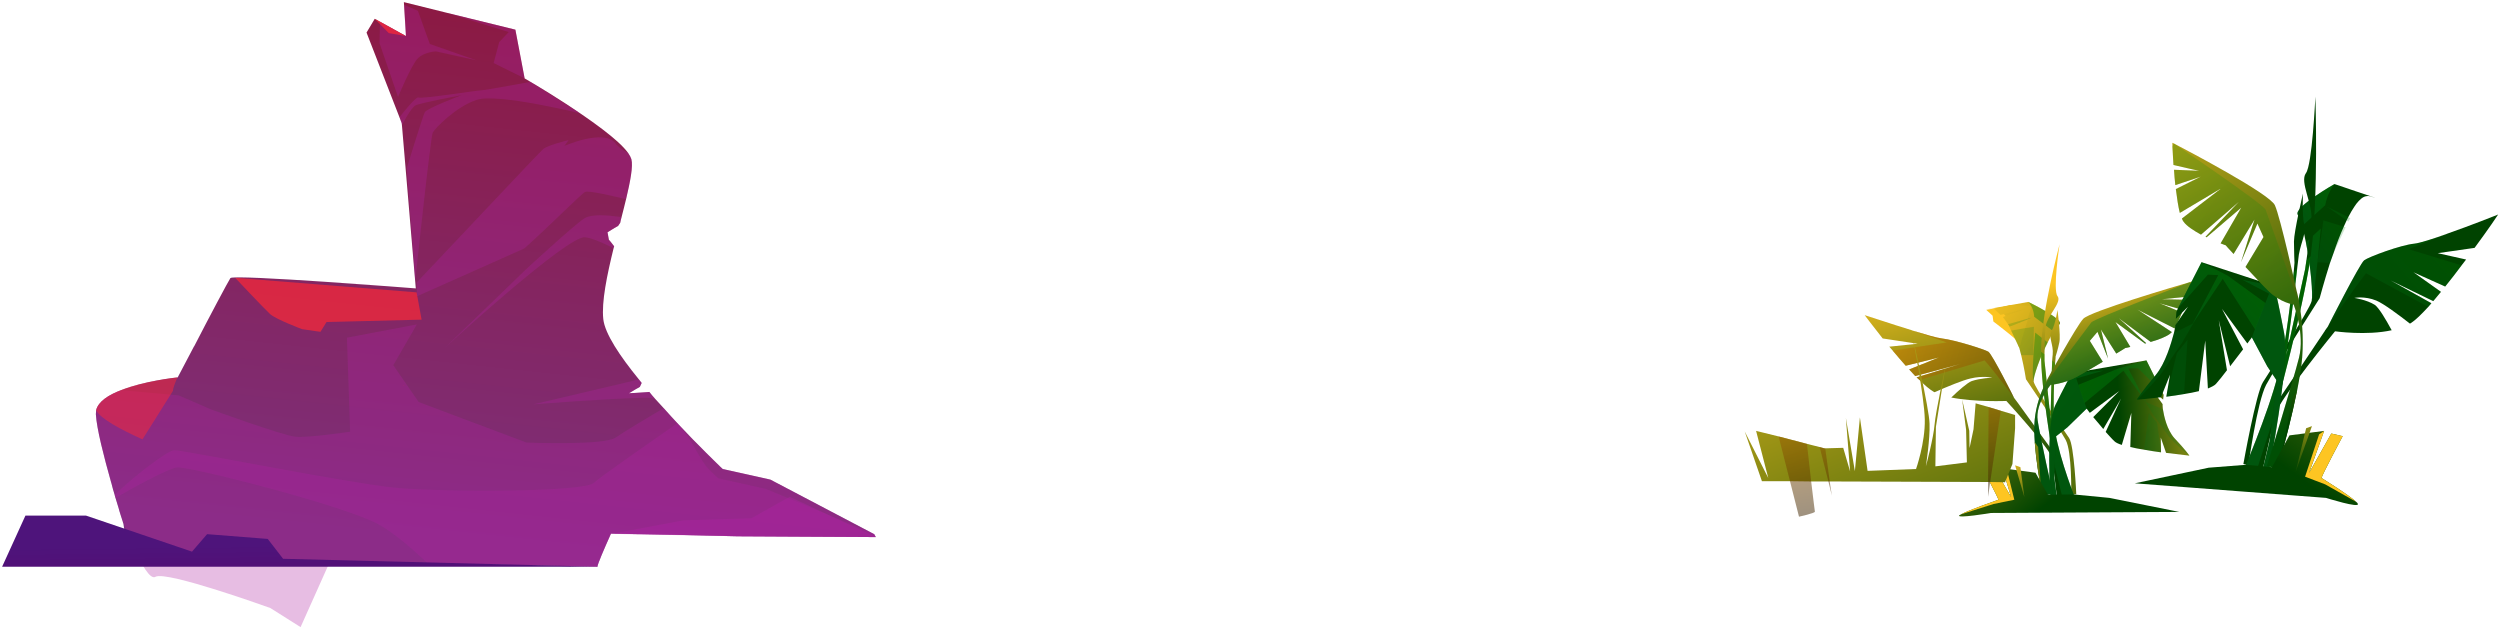<svg version="1.2" xmlns="http://www.w3.org/2000/svg" viewBox="0 0 944 237" width="944" height="237"><defs><linearGradient id="P" gradientUnits="userSpaceOnUse"/><linearGradient id="g1" x1="101" y1="-74.3" x2="72" y2="194.3" href="#P"><stop stop-color="#91122f"/><stop offset="1" stop-color="#7d307d"/></linearGradient><linearGradient id="g2" x1="114.3" y1="205.5" x2="114.7" y2="243.6" href="#P"><stop stop-color="#4e147b"/><stop offset="1" stop-color="#5c0067"/></linearGradient><linearGradient id="g3" x1="790.2" y1="51.6" x2="876.5" y2="112.7" href="#P"><stop stop-color="#fdc522"/><stop offset="1" stop-color="#004300"/></linearGradient><linearGradient id="g4" x1="752.4" y1="102" x2="865.1" y2="181.7" href="#P"><stop stop-color="#fdc522"/><stop offset="1" stop-color="#004300"/></linearGradient><linearGradient id="g5" x1="776.4" y1="111" x2="790.4" y2="120.9" href="#P"><stop stop-color="#008f00"/><stop offset="1" stop-color="#007322"/></linearGradient><linearGradient id="g6" x1="770.5" y1="107.5" x2="783.9" y2="116.9" href="#P"><stop stop-color="#008f00"/><stop offset="1" stop-color="#007322"/></linearGradient><linearGradient id="g7" x1="759.9" y1="118.2" x2="767" y2="123.2" href="#P"><stop stop-color="#008f00"/><stop offset="1" stop-color="#007322"/></linearGradient><linearGradient id="g8" x1="763.5" y1="118.4" x2="774.5" y2="126.2" href="#P"><stop stop-color="#008f00"/><stop offset="1" stop-color="#007322"/></linearGradient><linearGradient id="g9" x1="765.3" y1="86.4" x2="790.5" y2="180.8" href="#P"><stop stop-color="#fdc522"/><stop offset="1" stop-color="#004300"/></linearGradient><linearGradient id="g10" x1="1179.3" y1="75.7" x2="1183.9" y2="135.7" href="#P"><stop stop-color="#fdc522"/><stop offset="1" stop-color="#004300"/></linearGradient><linearGradient id="g11" x1="761.7" y1="151.7" x2="761.7" y2="151.8" href="#P"><stop stop-color="#008f00"/><stop offset="1" stop-color="#007322"/></linearGradient><linearGradient id="g12" x1="688.5" y1="106.1" x2="834.3" y2="153.9" href="#P"><stop offset="0" stop-color="#fd9400"/><stop offset="1"/></linearGradient><linearGradient id="g13" x1="979.9" y1="125" x2="982.6" y2="160.6" href="#P"><stop stop-color="#008f00"/><stop offset="1" stop-color="#007322"/></linearGradient><linearGradient id="g14" x1="852" y1="184.3" x2="802.2" y2="187.3" href="#P"><stop stop-color="#fdc522"/><stop offset="1" stop-color="#004300"/></linearGradient><linearGradient id="g15" x1="737.5" y1="66" x2="816.2" y2="128.1" href="#P"><stop stop-color="#008f00"/><stop offset="1" stop-color="#007322"/></linearGradient><linearGradient id="g16" x1="791.7" y1="116.1" x2="831.4" y2="147.5" href="#P"><stop stop-color="#008f00"/><stop offset="1" stop-color="#007322"/></linearGradient><linearGradient id="g17" x1="792.6" y1="128.1" x2="818.8" y2="148.8" href="#P"><stop stop-color="#008f00"/><stop offset="1" stop-color="#007322"/></linearGradient><linearGradient id="g18" x1="800.5" y1="131.3" x2="823.9" y2="149.8" href="#P"><stop stop-color="#008f00"/><stop offset="1" stop-color="#007322"/></linearGradient><linearGradient id="g19" x1="831.8" y1="88.4" x2="847.9" y2="135.6" href="#P"><stop stop-color="#fdc522"/><stop offset="1" stop-color="#004300"/></linearGradient><linearGradient id="g20" x1="814.8" y1="68.4" x2="837.9" y2="106.2" href="#P"><stop stop-color="#008f00"/><stop offset="1" stop-color="#007322"/></linearGradient><linearGradient id="g21" x1="762.7" y1="103.6" x2="813.1" y2="120" href="#P"><stop stop-color="#fdc522"/><stop offset="1" stop-color="#004300"/></linearGradient><linearGradient id="g22" x1="729" y1="107.2" x2="786.6" y2="179.2" href="#P"><stop stop-color="#fdc522"/><stop offset="1" stop-color="#004300"/></linearGradient><linearGradient id="g23" x1="770.2" y1="196.6" x2="777" y2="205.6" href="#P"><stop stop-color="#fdc522"/><stop offset="1" stop-color="#004300"/></linearGradient><linearGradient id="g24" x1="788.5" y1="156.9" x2="800" y2="178.9" href="#P"><stop stop-color="#fdc522"/><stop offset="1" stop-color="#004300"/></linearGradient><linearGradient id="g25" x1="702.3" y1="65.5" x2="777.5" y2="261.8" href="#P"><stop stop-color="#fdc522"/><stop offset="1" stop-color="#004300"/></linearGradient><linearGradient id="g26" x1="707.1" y1="123.7" x2="721.4" y2="210.3" href="#P"><stop offset="0" stop-color="#fd9400"/><stop offset="1"/></linearGradient><linearGradient id="g27" x1="722.5" y1="122.1" x2="736.4" y2="206.4" href="#P"><stop offset="0" stop-color="#fd9400"/><stop offset="1"/></linearGradient><linearGradient id="g28" x1="848.6" y1="100.2" x2="862.9" y2="186.8" href="#P"><stop offset="0" stop-color="#fd9400"/><stop offset="1"/></linearGradient><linearGradient id="g29" x1="801.6" y1="-114.2" x2="894.6" y2="-21.2" href="#P"><stop stop-color="#fdc522"/><stop offset="1" stop-color="#004300"/></linearGradient><linearGradient id="g30" x1="871.5" y1="64.3" x2="855" y2="78" href="#P"><stop stop-color="#008f00"/><stop offset="1" stop-color="#007322"/></linearGradient><linearGradient id="g31" x1="878.2" y1="59.5" x2="862.5" y2="72.5" href="#P"><stop stop-color="#008f00"/><stop offset="1" stop-color="#007322"/></linearGradient><linearGradient id="g32" x1="886.7" y1="76" x2="878.3" y2="82.9" href="#P"><stop stop-color="#008f00"/><stop offset="1" stop-color="#007322"/></linearGradient><linearGradient id="g33" x1="883" y1="76.2" x2="870" y2="86.9" href="#P"><stop stop-color="#008f00"/><stop offset="1" stop-color="#007322"/></linearGradient><linearGradient id="g34" x1="540.4" y1="-326.1" x2="750.6" y2="-116" href="#P"><stop stop-color="#fdc522"/><stop offset="1" stop-color="#004300"/></linearGradient><linearGradient id="g35" x1="979.9" y1="-206.9" x2="1045.6" y2="-141.2" href="#P"><stop stop-color="#fdc522"/><stop offset="1" stop-color="#004300"/></linearGradient><linearGradient id="g36" x1="877.5" y1="125.4" x2="877.5" y2="125.5" href="#P"><stop stop-color="#008f00"/><stop offset="1" stop-color="#007322"/></linearGradient><linearGradient id="g37" x1="922.5" y1="63.3" x2="871.7" y2="106.8" href="#P"><stop stop-color="#008f00"/><stop offset="1" stop-color="#007322"/></linearGradient><linearGradient id="g38" x1="661.2" y1="70.9" x2="650.6" y2="123.2" href="#P"><stop stop-color="#008f00"/><stop offset="1" stop-color="#007322"/></linearGradient><linearGradient id="g39" x1="786.7" y1="-6.7" x2="846.7" y2="53.4" href="#P"><stop stop-color="#fdc522"/><stop offset="1" stop-color="#004300"/></linearGradient><linearGradient id="g40" x1="921" y1=".5" x2="827.2" y2="86.8" href="#P"><stop stop-color="#008f00"/><stop offset="1" stop-color="#007322"/></linearGradient><linearGradient id="g41" x1="854.8" y1="70.8" x2="807.5" y2="114.4" href="#P"><stop stop-color="#008f00"/><stop offset="1" stop-color="#007322"/></linearGradient><linearGradient id="g42" x1="851.2" y1="88.4" x2="819.9" y2="117.2" href="#P"><stop stop-color="#008f00"/><stop offset="1" stop-color="#007322"/></linearGradient><linearGradient id="g43" x1="842.5" y1="92.7" x2="814.6" y2="118.3" href="#P"><stop stop-color="#008f00"/><stop offset="1" stop-color="#007322"/></linearGradient><linearGradient id="g44" x1="930.8" y1="-62.1" x2="1011.8" y2="77" href="#P"><stop stop-color="#fdc522"/><stop offset="1" stop-color="#004300"/></linearGradient><linearGradient id="g45" x1="862.1" y1="-30.3" x2="1008.5" y2="60.9" href="#P"><stop stop-color="#008f00"/><stop offset="1" stop-color="#007322"/></linearGradient><linearGradient id="g46" x1="887" y1="54.4" x2="832.1" y2="75" href="#P"><stop stop-color="#fdc522"/><stop offset="1" stop-color="#004300"/></linearGradient><linearGradient id="g47" x1="920.6" y1="61.9" x2="846.1" y2="164.2" href="#P"><stop stop-color="#fdc522"/><stop offset="1" stop-color="#004300"/></linearGradient><linearGradient id="g48" x1="859" y1="191.1" x2="850" y2="203.9" href="#P"><stop stop-color="#fdc522"/><stop offset="1" stop-color="#004300"/></linearGradient><linearGradient id="g49" x1="849.1" y1="131.2" x2="832.5" y2="162.8" href="#P"><stop stop-color="#fdc522"/><stop offset="1" stop-color="#004300"/></linearGradient></defs><style>.a{fill:url(#g1)}.b{opacity:.3;mix-blend-mode:multiply;fill:#ae24a2}.c{opacity:.7;mix-blend-mode:screen;fill:#fd2837}.d{opacity:.3;mix-blend-mode:screen;fill:#fd2837}.e{opacity:.4;mix-blend-mode:multiply;fill:#ae24a2}.f{opacity:.5;mix-blend-mode:screen;fill:#fd2837}.g{fill:url(#g2)}.h{fill:#fdc522}.i{fill:url(#g3)}.j{fill:url(#g4)}.k{opacity:.4;mix-blend-mode:multiply;fill:url(#g5)}.l{opacity:.4;mix-blend-mode:multiply;fill:url(#g6)}.m{opacity:.2;mix-blend-mode:multiply;fill:url(#g7)}.n{opacity:.2;mix-blend-mode:multiply;fill:url(#g8)}.o{fill:url(#g9)}.p{fill:url(#g10)}.q{opacity:.4;mix-blend-mode:multiply;fill:url(#g11)}.r{opacity:.5;mix-blend-mode:color-dodge;fill:url(#g12)}.s{opacity:.4;mix-blend-mode:multiply;fill:url(#g13)}.t{fill:url(#g14)}.u{opacity:.4;mix-blend-mode:multiply;fill:url(#g15)}.v{opacity:.2;mix-blend-mode:multiply;fill:url(#g16)}.w{opacity:.4;mix-blend-mode:multiply;fill:url(#g17)}.x{opacity:.2;mix-blend-mode:multiply;fill:url(#g18)}.y{fill:url(#g19)}.z{opacity:.4;mix-blend-mode:multiply;fill:url(#g20)}.A{fill:url(#g21)}.B{fill:url(#g22)}.C{fill:url(#g23)}.D{fill:url(#g24)}.E{fill:url(#g25)}.F{opacity:.5;mix-blend-mode:color-dodge;fill:url(#g26)}.G{opacity:.5;mix-blend-mode:color-dodge;fill:url(#g27)}.H{opacity:.5;mix-blend-mode:color-dodge;fill:url(#g28)}.I{fill:url(#g29)}.J{opacity:.4;mix-blend-mode:multiply;fill:url(#g30)}.K{opacity:.4;mix-blend-mode:multiply;fill:url(#g31)}.L{opacity:.2;mix-blend-mode:multiply;fill:url(#g32)}.M{opacity:.2;mix-blend-mode:multiply;fill:url(#g33)}.N{fill:url(#g34)}.O{fill:url(#g35)}.P{opacity:.4;mix-blend-mode:multiply;fill:url(#g36)}.Q{opacity:.2;mix-blend-mode:multiply;fill:url(#g37)}.R{opacity:.4;mix-blend-mode:multiply;fill:url(#g38)}.S{fill:url(#g39)}.T{opacity:.4;mix-blend-mode:multiply;fill:url(#g40)}.U{opacity:.2;mix-blend-mode:multiply;fill:url(#g41)}.V{opacity:.4;mix-blend-mode:multiply;fill:url(#g42)}.W{opacity:.2;mix-blend-mode:multiply;fill:url(#g43)}.X{fill:url(#g44)}.Y{opacity:.2;mix-blend-mode:multiply;fill:url(#g45)}.Z{fill:url(#g46)}.a0{fill:url(#g47)}.a1{fill:url(#g48)}.a2{fill:url(#g49)}</style><path class="a" d="m330.1 201.7l-39.2-20.6-18-4c0 0-1.3-1.2-3.5-3.4q0 0-0.1-0.1c-1.6-1.5-3.6-3.6-5.9-5.9q-0.9-0.9-1.8-1.8c-3.4-3.5-7.2-7.5-11-11.8q-1.7-1.8-3.3-3.6-1.1-1.2-2.1-2.5l-7.7 0.5 2.5-1.5 1.6-0.9 0.7-1.5q-0.5-0.7-1.1-1.4c-7.1-8.7-12.8-17.2-13.4-22.7-0.7-6.5 1.4-16.6 3.9-26.8q0.1-0.3 0.2-0.7l-1.4-1.8-0.6-0.7-0.5-2.8 2.6-1.6 1.4-0.8 0.8-1.2q0.2-1.1 0.5-2.1c0.6-2.4 1.2-4.6 1.7-6.8 1.6-6.8 2.7-12.4 2-15.1q-0.3-1-1.2-2.3c-3.5-5-14.2-12.5-23.5-18.6q0 0 0 0c-8.3-5.4-15.6-9.6-15.6-9.6l-3.5-18.4-26-6.4-16.1-4 0.8 12.8-11.8-6.5-3.1 5.2 13.3 34.2 5.3 62.4c0 0-68.8-5.4-70-3.9-0.7 1-8.2 15.1-13.7 25.8q0 0 0 0-0.1 0-0.1 0.1c-3.4 6.4-6.1 11.6-6.1 11.6q0 0 0 0c-1.2 0.1-12.7 1.4-21.3 4.8-4.8 1.8-8.7 4.3-9.5 7.6q-0.1 0.7-0.1 1.5c0.3 5.5 3.1 16.3 5.7 25.5q0 0.2 0.1 0.3 0.6 2.5 1.3 4.7 0.2 0.6 0.3 1.1 0.6 2.1 1.2 3.9l0.3 1.1 0.4 1.3c0.7 2.2 1.1 3.5 1.1 3.5l2 12.8 76 1.4 101 2c-0.1-0.7 2.5-6.7 5.1-12.5l10.9 0.2h0.9l14.7 0.3 21.4 0.5 52.1 0.3z"/><path class="b" d="m330.7 202.8l-52.1-0.3-21.4-0.5-14.7-0.3h-0.9l-10.9-0.2c-2.6 5.8-5.2 11.8-5.1 12.5l-101-2-11.1 24.8-11.4-7.2c0 0-39.3-14.2-43.4-11.8-4 2.4-13.2-23.5-13.2-23.5l-0.4-1.3-0.3-1.1-2.8-9.7-0.1-0.3c-2.6-9.2-5.4-20-5.7-25.5q0-0.8 0.1-1.5c0.8-3.3 4.7-5.8 9.5-7.6l21.7 2 12.2 5.3c0 0 27.2 9.9 31.9 10.3 4.6 0.5 20.6-1.9 20.6-1.9l-1.2-35.5 26.4-5-8.9 15.4 9.6 13.9 40.7 15.3c0 0 29.2 1.2 33.7-1.9 3.1-2.2 12.6-7.8 18.1-11.1 3.8 4.3 7.6 8.3 11 11.8q0.9 0.9 1.8 1.8c2.3 2.3 4.3 4.4 5.9 5.9q0.1 0.1 0.1 0.1c2.2 2.2 3.5 3.4 3.5 3.4l18 4 39.2 20.6z"/><path class="c" d="m157.3 110.4l1.9 10.3-35.9 0.9-2.3 3.7-6.9-1c0 0-9.9-3.7-12.1-5.7-2.3-2.1-13.2-13.7-13.2-13.7z"/><path class="b" d="m201.3 152.7c0 0 27.5-2.2 41.8-2.5q0.6 0 1.2 0 1.6 0 3 0.3-1.1-1.2-2.1-2.5l-7.7 0.5 2.5-1.5 1.6-0.9 0.7-1.5q-0.5-0.7-1.1-1.4l-3.8 1z"/><path class="b" d="m198.4 101.9l-30.4 29.4c0 0 46.6-42.8 53-41.7 2.4 0.3 5.7 1.7 9 3.3q0.9 0.4 1.7 0.8 0.1-0.3 0.2-0.7l-1.4-1.8-0.6-0.7-0.5-2.8 2.6-1.6 1.4-0.8 0.8-1.2q0.2-1.1 0.5-2.1c0 0-0.5-0.1-1.4-0.2-3-0.4-9.9-1.2-12.7 0.7-3.7 2.3-22.2 19.4-22.2 19.4z"/><path class="b" d="m219.1 42.8c0 0-31.2-7.7-39.1-5.1-7.9 2.6-15.9 10.9-16.6 12.4-0.8 1.4-6.6 55.9-6.6 55.9l-3.2-42.5c0 0 6-19.6 6.8-21.1 0.7-1.5 14-6.5 14-6.5 0 0-15.9 3-17.5 3.9-1.7 0.8-5.1 7.4-5.1 7.4l-0.9-3c0 0 6.2-8 7.1-7.4 0.8 0.7 22.2-2.7 23.9-2.7 1.7-0.1 18.4-3.2 18.4-3.2z"/><path class="d" d="m152.1 145.7l0.6-0.2c0 0-0.5-0.1-0.6 0.2z"/><path class="e" d="m298.2 187.6l32.5 15.2-52.1-0.3-47.8-0.9 27.2-5.1 25.7-0.8z"/><path class="b" d="m194.6 11.2l-25.8-6.3 23.3 7.2-3.6 3.8-2.1 7.9 11.7 5.8z"/><path class="b" d="m157.4 106.6v5.3l40.6-18.1c8.9-7.9 21.7-20.8 22.9-21.3 1.3-0.7 11.2 1.7 15.5 2.7 1.6-6.8 2.7-12.4 2-15.1q-0.3-1-1.2-2.3c-2.1-1.1-3.9-2.4-4.9-3.8-4.4-5.4-19.2 1.1-19.2 1.1l1.6-2.2c0 0-7.5 1.8-9.5 3.3-1 0.7-40.5 42.8-47.8 50.4z"/><path class="b" d="m180 22.8l-17.7-6.2-4.5-12.5-5.2-2.3 0.6 11.8-9.7-5.4-0.2 8.1 7 20.3c0 0 5.2-12.5 7.6-14.7 2.5-2.3 6.7-2.5 6.7-2.5z"/><path class="c" d="m141.5 7.1l5.3 5.4 6.4 1.1z"/><path class="f" d="m36.3 154.9c1.6 3.2 9.3 7.3 17.5 11l11.5-18.3c0-0.9 0.7-2.8 1.7-5.1-1.7 0.2-28.5 3.2-30.7 12.4z"/><path class="b" d="m330.7 202.8l-52.1-0.3-21.4-0.5-14.7-0.3h-0.9l-10.9-0.2c-2.6 5.8-5.2 11.8-5.1 12.5l-64-1.2c-5.7-5.4-12.5-11.3-18.3-14.6-12.3-7.1-71.9-22.2-76.4-21.7-3.6 0.4-17.7 8.3-23.3 11.5q-0.1-0.5-0.3-1.1c5.4-5.4 19.7-16.9 22.6-16.9 3.5 0 65.1 12.3 82.7 14.1 17.6 1.8 72.2 1.8 75.7-1.8 2.1-2.1 18.6-13.5 31.5-22.5 5.4 5.8 8.6 14.2 11.8 17.3 0 0.1 3.6 3.5 3.6 3.5l18 4 40.9 17.1z"/><path class="g" d="m0.8 214l8.8-19.3h22.9l40 13.6 5.7-6.6 22.9 1.8 5.8 7.5 119.2 3z"/><path class="h" d="m758.9 115.4l-8.9 1.6 2.4 2.2 0.3 2.2c0 0 10.4 7.8 11.1 9.6 0.7 1.7-4.9-15.6-4.9-15.6z"/><path class="i" d="m781.3 165.4c1.9 2.8 2.7 21.2 2.7 21.2l-1.9 0.2c0 0 0.3-16.3-2.1-20.7-2.4-4.4-15-22.9-15-22.9 0 0-0.6-4.1-1.8-9.1q-0.3-1.3-0.7-2.7c-0.7-2.2-1.4-4.6-2.3-6.7q-0.4-0.9-0.7-1.6-0.3-0.5-0.5-0.9-0.8-1.6-1.7-2.9-0.3-0.4-0.6-0.7c-0.9-1.1-2-1.8-3.1-2q-0.7-0.2-1.4-0.1c-5.4 0.9 1.3-0.3 7-1.3 3.5-0.6 6.7-1.2 6.7-1.2 0 0 13.6 6.6 11.8 8.4-0.7 0.8-1.4 1.8-2.2 2.8-0.8 1.3-1.6 2.6-2.3 4.1-3.1 6-5.5 13.2-5.3 14.7 0.2 2.2 11.5 18.6 13.4 21.4z"/><path class="j" d="m767.2 115.5l-1.5 4.8v0.3l-1 3.3-2.2 7.5-3.1-6.6-0.7-1.5-0.1-0.3-0.4-0.6-1.9-2.7 1-0.4 7.5-2.7-8.1 2-1.3 0.3-2.4-2.2 0.6-0.1 5.6-1.4z"/><path class="k" d="m768.5 125.6l4.7 3.7c-3.1 6-5.5 13.2-5.3 14.7-1-1.3 0.6-18.4 0.6-18.4z"/><path class="l" d="m777.7 122.4c-0.7 0.8-1.4 1.8-2.2 2.8l-7.4-5.6c0 0 0-3.1-2.2-5.6 0 0 13.6 6.6 11.8 8.4z"/><path class="m" d="m759.5 123.1l-0.8 0.2-0.1-0.3-0.4-0.6 0.8-0.2 6.7-1.9 1.6-0.4-1.6 0.7z"/><path class="n" d="m768 123.4l-0.2 10.7h-4.6q-0.3-1.3-0.7-2.7l-3.1-6.6 0.8-0.1 4.5-0.8z"/><path class="o" d="m780.7 188.5l-2.6-0.2c0 0-2.2-11.1-3.1-15.1-1-4-17.4-21.8-17.4-21.8 0 0-11.8 0.5-20.8-1.3 2.8-2.7 6.1-5.6 7.7-6.2 3.2-1.1 7.8-1.3 7.8-1.3 0 0-3.6-0.8-8.2 0.3-2.8 0.6-9.1 3.2-13.6 5.2q-0.2-0.1-0.4-0.2c-1.5-0.9-3.3-2.4-5.3-4.4q-0.5-0.4-1.1-1l16.3-5-16.8 4.5q-1.1-1.2-2.3-2.5l11.2-4.5-12.5 3.1c-1.6-1.8-3.3-3.8-4.9-5.7q-0.6-0.7-1.3-1.5l10.7-1.1-13.2-2c-3.9-4.9-6.7-8.7-6.8-8.8 0.2 0 9.6 3.2 17.8 5.7q0 0 0.2 0.1 0 0 0 0c4.9 1.5 9.3 2.8 11.2 3 5 0.6 16 4.1 17.5 5 1.5 1 9.7 17.4 9.7 17.4 0 0 0.3 0.4 0.8 1.1q0.1 0.1 0.2 0.2 0 0.1 0.1 0.2 0 0 0 0.1 0 0 0 0h0.1c3.5 4.9 14.3 19.8 14.8 20.4 0.6 0.8 4.2 16.3 4.2 16.3z"/><path class="p" d="m772 136.2l2.3 22c0 0 0.3-15.5 0.6-22.1 0.1-0.9 0.1-1.7 0.2-2.2 0.4-3.8-1.8-6.6-0.4-9 1.4-2.3 2.2-7.9 2.2-7.9 0 0 1.3 9.8 0.7 12.3-0.5 2.5-1.4 5.3-1.4 5.3 0 0 0 0.9-0.2 2.5-0.3 5.3-1.1 18.1 0.1 26.1 1.6 10.3 7.9 26.1 7.9 26.1l-7.4-2.4-1.8-15.1c0.5-0.5-4.2-24.1-4.1-39q0-0.6 0-1.2c0.4-14.6 6.8-38.6 7-39.4-0.1 0.6-2.6 17.3-0.8 19.6 1.9 2.3-4.1 7.6-4.5 11.7-0.3 2.8-0.4 7.5-0.4 10.3 0 1.4 0 2.4 0 2.4z"/><path class="q" d="m761.7 151.8q0 0-0.1 0 0 0 0 0z"/><path class="r" d="m761.4 151.4c-1.5-2-8-10.8-12-15.3-3.4 1-20.6 6.2-24.6 7.4q-0.5-0.4-1.1-1l16.3-5-16.8 4.5q-1.1-1.2-2.3-2.5l11.2-4.5-12.5 3.1c-1.6-1.8-3.3-3.8-4.9-5.7l20.4-3.1c-5.8-2-11.8-4.1-13-4.5 4.9 1.5 9.3 2.8 11.2 3 5 0.6 16 4.1 17.5 5 1.5 1 9.7 17.4 9.7 17.4 0 0 0.3 0.4 0.8 1.1q0 0 0.1 0.1z"/><path class="s" d="m784 189.3l-5.4-2.2-3.8-15.3c0.5-0.5-4.2-24.1-4.1-39l1.3 1c0 1.4 0 2.4 0 2.4l2.3 22c0 0 0.3-15.5 0.6-22.1l1.1 1c-0.3 5.3-1.1 18.1 0.1 26.1 1.6 10.3 7.9 26.1 7.9 26.1z"/><path class="t" d="m826.7 172q0 0-0.4 0c-1.1-0.1-4.4-0.5-8.4-1l-2-5.8 0.1 5.2v0.4c-2.1-0.3-4.3-0.6-6.4-1-1.9-0.3-3.6-0.6-5.2-1l0.4-12.9-3.6 12.1c-1.3-0.4-2.3-0.9-2.7-1.3-0.9-0.8-2.1-2.2-3.4-3.6l5.8-12.6-6.7 11.5c-1.3-1.6-2.7-3.2-3.8-4.5l9.9-9.9-11.2 8.3c-0.7-1-1.2-1.6-1.2-1.6l-7.3 7.1-4.3 3.4-0.6 15.5 1.1 8.6-2.5-0.5c0 0-2-27.8 1.9-35.6 3-6.1 5.1-9.9 5.8-11.3q0.4-0.6 0.4-0.6l28-4.8h0.1l6 12.1 0.5 0.9-0.2 1.8-3.8-3.3 3.6 5v0.4c0 0 0 0.6 0.1 1.5 0.4 2.5 1.5 7.8 4.4 11 4 4.2 5.6 6.5 5.6 6.5z"/><path class="u" d="m785.6 147.5c1 3 2.2 6.5 2.3 6.8l-7.3 7.1-4.3 3.4-0.6 15.5 1.1 8.6-2.5-0.5c0 0-2-27.8 1.9-35.6 3-6.1 5.1-9.9 5.8-11.3l0.6-0.6 11.8-1-10.4 3c0 0 0.3 1 0.8 2.4 0.2 0.7 0.5 1.4 0.8 2.2z"/><path class="v" d="m826.7 172q0 0-0.4 0c-2.6-2.4-6.4-5.9-7.5-7.4-1.6-2.3-5.7-7.9-5.7-7.9l-3-4.9 6.6 2.7c0.4 2.5 1.5 7.8 4.4 11 4 4.2 5.6 6.5 5.6 6.5z"/><path class="w" d="m803.6 139.1l6.8 12.9-8.6-12-14.7 12.2c-0.3-0.8-2.1-6.2-2.3-6.9l15.2-6.2 10.5-3 6 12.1-9.1-9.1h-3.8z"/><path class="x" d="m816 170.4v0.4c-2.1-0.3-4.3-0.6-6.4-1 0.5-4 1.8-13.8 1.8-13.8l3.1 3.6z"/><path class="y" d="m827.7 106.3c0 0.1-0.1 0.4-0.3 1.1-0.3 1-0.8 2.7-1.4 4.6-3.7 0.4-9.7 1-9.7 1l9.3 0.2c-0.4 1.2-0.9 2.5-1.4 3.8l-8.8-2.5 8.5 3.5c-0.9 2.3-1.9 4.4-2.8 6l-14-7.1 13 8.5q-0.4 0.4-0.8 0.7c-1.5 1.1-4.3 2.2-7.2 3l-12.1-9 10.4 9.5q-0.2 0.1-0.5 0.1l-11.1-8.1 5.6 9.4c-1.1 0.3-1.9 0.4-1.9 0.4 0 0-1.3 0.9-3.4 2.1l-5.8-9.1 2.7 11-4-10.1-2.9 3.4 4.9 7.9c-3.7 2.2-7.6 4.5-9.8 5.7-5 2.7-9.9 3-9.9 3 0 0-5.8 7.2-4.9 13.4 0.9 6.2 5.8 27.9 5.8 27.9l-4 0.4c0 0-3.9-19-2.9-28.5 0.5-5.4 2.3-10.2 3.8-13.2 1-2.3 1.8-3.6 1.8-3.6 0 0 10-18.3 12.7-21.3 2.5-2.8 35.2-12.4 40.4-13.9q0 0 0 0 0 0 0 0 0.7-0.2 0.7-0.2z"/><path class="z" d="m826 112c-3.7 0.4-9.7 1-9.7 1l9.3 0.2c-0.4 1.2-0.9 2.5-1.4 3.8l-8.8-2.5 8.5 3.5c-0.9 2.3-1.9 4.4-2.8 6l-14-7.1 13 8.5q-0.4 0.4-0.8 0.7c-1.5 1.1-4.3 2.2-7.2 3l-12.1-9 10.4 9.5q-0.2 0.1-0.5 0.1l-11.1-8.1 5.6 9.4c-1.1 0.3-1.9 0.4-1.9 0.4 0 0-1.3 0.9-3.4 2.1l-5.8-9.1 2.7 11-4-10.1-2.9 3.4 4.9 7.9c-3.7 2.2-7.6 4.5-9.8 5.7-5 2.7-9.9 3-9.9 3 0 0-5.8 7.2-4.9 13.4 0.9 6.2 5.8 27.9 5.8 27.9l-4 0.4c0 0-0.2-0.8-0.5-2.3-0.7-3.6-1.9-11.1-2.4-17.8-0.2-3.1-0.3-6 0-8.4 0.5-5.4 2.3-10.2 3.8-13.2 0 0 16.4-22.1 17.6-23.6 1.2-1.4 36.2-14.8 37.3-15.2q0 0 0 0 0 0 0 0l0.4 0.9c-0.3 1-0.8 2.7-1.4 4.6z"/><path class="A" d="m769.6 168.8l1.1 15.9c-0.7-3.6-1.9-11.1-2.4-17.8z"/><path class="B" d="m822.9 193.3l-71.1 0.4c0 0-13.2 2.2-12 0.9q0.2-0.1 0.7-0.4c3.1-1.7 14.1-5.5 14.1-5.5-0.1-0.8-5.5-10.9-5.5-10.9l4.3-0.5 6 10.4-3.3-10.9 5.2 0.7 7.3 1 4.7 8.3 9.7-0.1 13.5 1.3z"/><path class="C" d="m760.6 188.7l-7.8 1.6-12.3 3.9c3.1-1.7 14.1-5.5 14.1-5.5-0.1-0.8-5.5-10.9-5.5-10.9l4.3-0.5 6 10.4-3.3-10.9 1.8 0.9z"/><path class="D" d="m760.9 175.7l3.5 12-1.5-11.3z"/><path class="E" d="m760.9 156.7v5l-1 13.5-2.8 6.9-5.6-0.1h-0.8l-59.8-0.2h-0.5-6.5l-8-0.1h-10.6l-6.5-18.8 8.9 17.6-4.6-17.8 8.5 2.1 10.7 2.8 4.8 1.2 1.8 0.5 7.1-0.2 2.6 8.9-1.6-20.2 3.4 20.1 1.9-20.3 2.9 20.2 18.3-0.7c0 0 3.5-9.9 3.3-18.8-0.2-8.5-4.5-30.5-5-32.9 0.6 2.6 6.7 29 6.8 34.6 0.2 5.8-1.3 15.5-1.4 16.1 0.2-0.6 2.9-10.8 3.3-15.8 0.4-4.8 3.9-20.9 4.2-22.3l-3.7 23.2-0.2 14.9 11.9-1.5-0.3-12.3-1.5-11.5 2.7 11.9 0.1 6.5 1.5-7.1 0.8-9.8 4.9 1.4 4.6 1.4z"/><path class="F" d="m683.9 181.8c0.8 6.2 1.3 11.2 1.4 11.4 0 0.6-6 1.9-6 1.9l-3.4-13.4-4.3-16.9 10.7 2.8c0.5 4.5 1.1 9.7 1.6 14.2z"/><path class="G" d="m691.7 187.1l-1.3-5.3-3.3-13 1.8 0.5 0.3-0.1 1.7 12.6z"/><path class="H" d="m755.5 155.1l-4 26.9-0.8 5.6v-5.6l0.2-28.3z"/><path class="I" d="m854.5 144.3c-2.6 4-7.4 30.9-7.4 30.9l1.9 0.5c0 0 3.3-24 6.7-30.4 3.4-6.3 20.2-32.7 20.2-32.7 0 0 1.6-6 3.9-13.3q0.7-1.9 1.4-3.9c1.1-3.3 2.4-6.7 3.8-9.8q0.5-1.2 1.1-2.4 0.3-0.6 0.6-1.2c0.8-1.6 1.6-2.9 2.4-4.1q0.4-0.6 0.7-1c1.2-1.5 2.4-2.6 3.6-2.8q0.8-0.2 1.5 0c5.3 1.7-1.2-0.5-6.9-2.4-3.4-1.2-6.5-2.2-6.5-2.2 0 0-15.3 8.7-13.9 11.5 0.6 1.2 1.1 2.7 1.6 4.4 0.6 1.8 1.1 3.9 1.5 6.1 1.9 9.2 2.7 19.9 2.2 22.1-0.7 3.2-15.8 26.6-18.4 30.7z"/><path class="J" d="m876.3 86.3l-5.6 5.2c1.9 9.2 2.7 19.9 2.2 22.1 1.2-1.8 3.4-27.3 3.4-27.3z"/><path class="K" d="m867.6 81c0.6 1.2 1.1 2.7 1.6 4.4l8.8-7.9c0 0 0.7-4.5 3.5-8 0 0-15.3 8.7-13.9 11.5z"/><path class="L" d="m886.1 83.2l0.6 0.5 0.3-0.5 0.5-0.8-0.8-0.4-6.4-3.2-1.6-0.7 1.6 1.1z"/><path class="M" d="m877.3 83.2l-2.2 15.8 4.7 0.3q0.7-1.9 1.4-3.9l4.5-9.6-0.7-0.2-4.5-1.4z"/><path class="N" d="m850.1 178.4l2.6-0.2c0 0 4.7-16.2 6.5-22 1.9-5.9 22.5-31.1 22.5-31.1 0 0 11.9 1.7 21.4-0.4-2.2-4.1-4.9-8.6-6.4-9.6-3-1.9-7.7-2.6-7.7-2.6 0 0 3.9-0.8 8.3 1 2.7 1.1 8.6 5.5 12.7 8.7q0.3-0.2 0.5-0.3c1.7-1.1 3.9-3.3 6.4-6q0.6-0.7 1.2-1.4l-15.4-8.6 16.1 7.8q1.4-1.7 2.9-3.5l-10.4-7.4 12 5.4c2.1-2.6 4.2-5.3 6.2-8q0.9-1.1 1.7-2.2l-10.7-2.4 13.9-2c5.1-6.9 8.8-12.4 8.9-12.6-0.2 0.1-10.5 4.2-19.4 7.3q0 0-0.2 0.1 0 0 0 0c-5.3 1.9-10.1 3.4-12 3.6-5.2 0.5-17.3 5-19 6.3-1.7 1.3-13.7 25-13.7 25 0 0-0.4 0.5-1 1.4q-0.1 0.2-0.3 0.5-0.1 0.1-0.1 0.2-0.1 0-0.1 0 0 0.1 0 0.1c-4.7 7-18.9 28.2-19.6 29.1-0.8 1.1-7.8 23.8-7.8 23.8z"/><path class="O" d="m870.4 101.7l-7.1 32.4c0 0 3.1-22.9 4.1-32.6 0.2-1.4 0.3-2.5 0.4-3.3 0.4-5.7 3.2-9.7 2.3-13.2-0.9-3.6-0.5-11.9-0.5-11.9 0 0-3.4 14.3-3.4 18.1 0 3.8 0.2 8 0.2 8 0 0-0.1 1.3-0.3 3.6-0.8 7.8-2.8 26.8-5.9 38.5-3.8 15.1-13.7 38-13.7 38l8.1-3 5.1-22.1c-0.4-0.9 9.6-35.3 12.8-57.4q0.1-0.8 0.2-1.7c2.8-21.6 1.6-57.5 1.6-58.6-0.1 0.9-1.2 25.8-3.6 28.9-2.4 3.3 2.6 11.5 2.1 17.6-0.3 4.2-1.3 11.1-1.9 15.3-0.3 2.1-0.5 3.4-0.5 3.4z"/><path class="P" d="m877.5 125.5q0 0 0-0.1 0 0.1 0 0.1z"/><path class="Q" d="m877.9 124.9c1.9-2.8 10.5-15.3 15.5-21.7 3.3 1.8 19.6 10.5 23.5 12.7q0.6-0.7 1.2-1.4l-15.4-8.6 16.1 7.8q1.4-1.7 2.9-3.5l-10.4-7.4 12 5.4c2.1-2.6 4.2-5.3 6.2-8l-20-6.1c6.4-2.6 12.9-5.2 14.2-5.7-5.3 1.9-10.1 3.4-12 3.6-5.2 0.5-17.3 5-19 6.3-1.7 1.3-13.7 25-13.7 25 0 0-0.4 0.5-1 1.4q0 0.1-0.1 0.2z"/><path class="R" d="m846.5 179.3l6-2.9 7.2-22.2c-0.4-0.9 9.6-35.3 12.8-57.4l-1.6 1.5c-0.3 2.1-0.5 3.4-0.5 3.4l-7.1 32.4c0 0 3.1-22.9 4.1-32.6l-1.3 1.3c-0.8 7.8-2.8 26.8-5.9 38.5-3.8 15.1-13.7 38-13.7 38z"/><path class="S" d="m806.8 150.9q0 0 0.4 0c1.2-0.1 4.7-0.4 8.8-0.9l3.4-8.5-1.3 7.7-0.1 0.6c2.2-0.3 4.5-0.6 6.7-1 2-0.3 3.9-0.7 5.6-1.1l2.4-19.1 1 18.1c1.4-0.6 2.5-1.1 3.1-1.8 1-1.1 2.5-3 4.1-5.1l-3.1-18.9 4.3 17.4c1.7-2.2 3.4-4.5 4.9-6.4l-8-15.3 9.6 13.1c1-1.4 1.7-2.3 1.7-2.3l5.8 10.9 3.6 5.4-2.7 22.8-3.1 12.8 2.7-0.7c0 0 8.1-40.9 5.9-52.7-1.7-9.1-3-14.9-3.5-17q-0.2-0.9-0.2-0.9l-27.5-9-8.9 17.4-0.6 1.4-0.2 2.6 4.6-4.6-4.8 7-0.1 0.8c0 0-0.1 0.8-0.4 2.1-1 3.7-3.2 11.5-6.9 15.9-5 6-7.2 9.3-7.2 9.3z"/><path class="T" d="m854.1 117.5c-1.7 4.4-3.7 9.5-3.8 9.9l5.8 10.9 3.6 5.4-2.7 22.8-3.1 12.8 2.7-0.7c0 0 8.1-40.9 5.9-52.7-1.7-9.1-3-14.9-3.5-17l-0.5-1-11.7-2.2 10 5.2c0 0-0.6 1.4-1.4 3.5-0.4 0.9-0.8 2-1.3 3.1z"/><path class="U" d="m806.8 150.9q0 0 0.4 0c3.2-3.4 7.9-8.3 9.3-10.4 2.1-3.3 7.6-11.3 7.6-11.3l4.1-7.1-7.3 3.6c-1 3.7-3.2 11.5-6.9 15.9-5 6-7.2 9.3-7.2 9.3z"/><path class="V" d="m837.6 103.9l-9.8 18.6 11.5-17.2 12.2 19.1c0.5-1.1 3.5-9.1 3.9-10l-14.2-10.3-9.9-5.1-8.9 17.4 11.3-12.7 3.9 0.2z"/><path class="W" d="m818.1 149.2l-0.1 0.6c2.2-0.3 4.5-0.6 6.7-1 0.4-6 1.3-20.5 1.3-20.5l-4 5z"/><path class="X" d="m820.3 53.9c0 0 0 0.6 0 1.5 0.1 1.6 0.2 4.1 0.4 6.9 3.7 0.9 9.7 2.2 9.7 2.2l-9.5-0.4c0.1 1.9 0.3 3.9 0.5 5.8l9.6-3.2-9.4 4.7c0.4 3.3 0.9 6.6 1.5 9l15.8-9.4-15 11.5q0.2 0.7 0.6 1.2c1.2 1.7 3.9 3.4 6.6 4.9l14.3-12.4-12.6 13.2q0.2 0.1 0.4 0.2l13.1-11.2-7.8 13.5c1.2 0.5 1.9 0.7 1.9 0.7 0 0 1.2 1.4 3 3.3l7.9-13-5.1 16.1 6.2-14.6 2.3 5.1-6.8 11.3c3.3 3.5 6.8 7.3 8.8 9.2 4.4 4.3 9.4 5 9.4 5 0 0 4.3 11 2 20.1-2.3 9.1-12.1 40.9-12.1 40.9l4.1 0.9c0 0 8.1-28 9.2-41.9 0.6-8.1-0.2-15.3-1-19.9-0.5-3.3-1.1-5.3-1.1-5.3 0 0-6.1-27.7-8.2-32.3-1.9-4.3-33.1-20.7-38.1-23.3q0 0 0 0 0 0 0 0-0.6-0.3-0.6-0.3z"/><path class="Y" d="m820.7 62.3c3.7 0.9 9.7 2.2 9.7 2.2l-9.5-0.4c0.1 1.9 0.3 3.9 0.5 5.8l9.6-3.2-9.4 4.7c0.4 3.3 0.9 6.6 1.5 9l15.8-9.4-15 11.5q0.2 0.7 0.6 1.2c1.2 1.7 3.9 3.4 6.6 4.9l14.3-12.4-12.6 13.2q0.2 0.1 0.4 0.2l13.1-11.2-7.8 13.5c1.2 0.5 1.9 0.7 1.9 0.7 0 0 1.2 1.4 3 3.3l7.9-13-5.1 16.1 6.2-14.6 2.3 5.1-6.8 11.3c3.3 3.5 6.8 7.3 8.8 9.2 4.4 4.3 9.4 5 9.4 5 0 0 4.3 11 2 20.1-2.3 9.1-12.1 40.9-12.1 40.9l4.1 0.9c0 0 0.3-1.3 0.9-3.4 1.5-5.4 4.4-16.3 6.4-26.2 0.9-4.5 1.6-8.9 1.9-12.3 0.6-8.1-0.2-15.3-1-19.9 0 0-11.9-33.6-12.8-35.9-0.9-2.2-33.6-24.3-34.6-25q0 0 0 0 0 0 0 0l-0.6 1.2c0.1 1.6 0.2 4.1 0.4 6.9z"/><path class="Z" d="m865.7 150.1l-4.7 23.4c1.5-5.4 4.4-16.3 6.4-26.2z"/><path class="a0" d="m806.1 182.5l72.2 5.5c0 0 13 4.1 12 2.2q-0.1-0.3-0.6-0.7c-2.7-2.6-13.1-9-13.1-9 0.2-1.2 8-15.8 8-15.8l-4.3-1-8.4 14.9 5.7-15.9-5.4 0.7-7.7 1-6.6 12-9.8-0.9-14.1 1.1z"/><path class="a1" d="m870.4 180l7.6 2.9 11.7 6.6c-2.7-2.6-13.1-9-13.1-9 0.2-1.2 8-15.8 8-15.8l-4.3-1-8.4 14.9 5.7-15.9-1.9 1.3z"/><path class="a2" d="m873 160.9l-6.2 17.4 4-16.6z"/></svg>